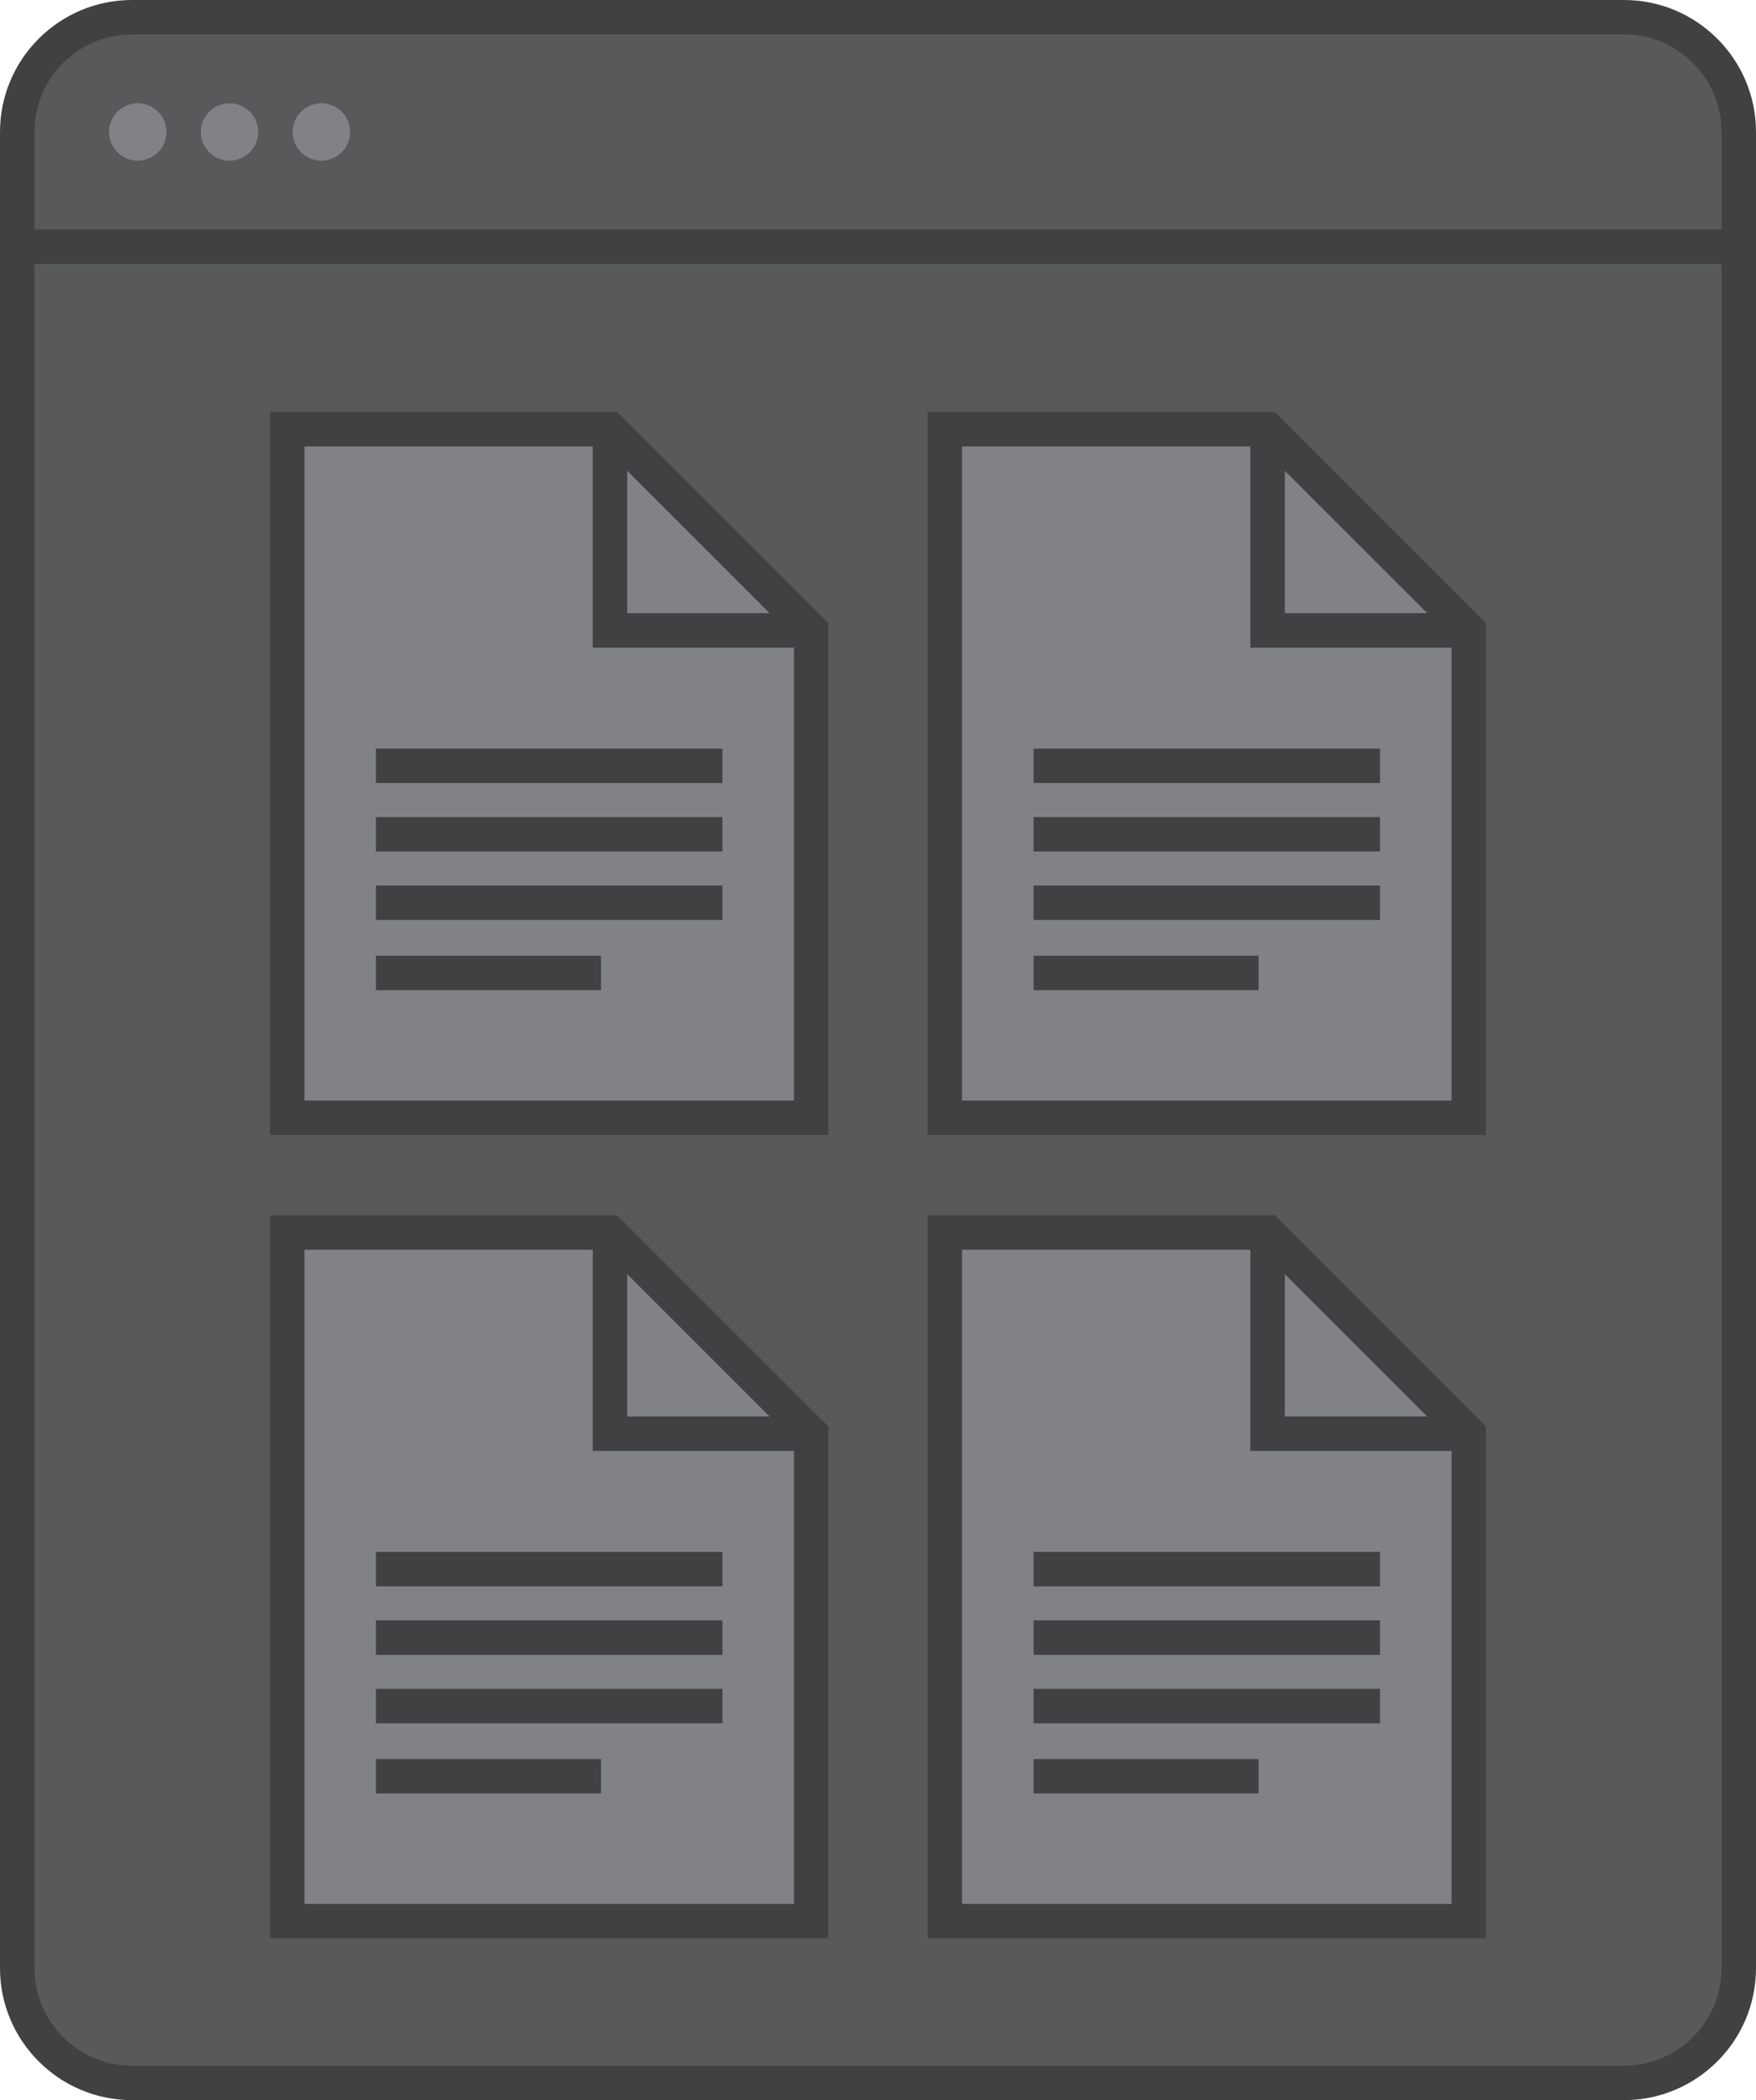 <?xml version="1.0" encoding="utf-8"?>
<!-- Generator: Adobe Illustrator 17.0.0, SVG Export Plug-In . SVG Version: 6.00 Build 0)  -->
<!DOCTYPE svg PUBLIC "-//W3C//DTD SVG 1.1//EN" "http://www.w3.org/Graphics/SVG/1.1/DTD/svg11.dtd">
<svg version="1.1" id="Layer_1" xmlns="http://www.w3.org/2000/svg" xmlns:xlink="http://www.w3.org/1999/xlink" x="0px" y="0px"
	 width="153px" height="183px" viewBox="0 0 153 183" enable-background="new 0 0 153 183" xml:space="preserve">
<g>
	<g>
		<g>
			<path fill="#58595B" d="M151.5,171.5c0,5.523-4.477,10-10,10h-130c-5.523,0-10-4.477-10-10v-160c0-5.523,4.477-10,10-10h130
				c5.523,0,10,4.477,10,10V171.5z"/>
		</g>
		<g>
			<g>
				<g>
					<polygon fill="#808285" points="53.148,37.4 25.025,37.4 25.025,97.4 70.677,97.4 70.677,54.93 					"/>
					<path fill="#414042" d="M72.178,98.9H23.525v-63h30.243l18.409,18.408V98.9z M26.525,95.9h42.652v-40.35L52.526,38.9H26.525
						V95.9z"/>
				</g>
				<g>
					<polygon fill="#414042" points="70.678,56.43 51.647,56.43 51.647,37.4 54.647,37.4 54.647,53.43 70.678,53.43 					"/>
				</g>
			</g>
			<g>
				<rect x="32.758" y="77.163" fill="#414042" width="30.187" height="3"/>
			</g>
			<g>
				<rect x="32.758" y="83.278" fill="#414042" width="19.602" height="3"/>
			</g>
			<g>
				<rect x="32.758" y="71.196" fill="#414042" width="30.187" height="3"/>
			</g>
			<g>
				<rect x="32.758" y="65.229" fill="#414042" width="30.187" height="3"/>
			</g>
		</g>
		<g>
			<g>
				<g>
					<polygon fill="#808285" points="53.148,107.4 25.025,107.4 25.025,167.4 70.677,167.4 70.677,124.93 					"/>
					<path fill="#414042" d="M72.178,168.9H23.525v-63h30.243l18.409,18.408V168.9z M26.525,165.9h42.652v-40.35L52.526,108.9
						H26.525V165.9z"/>
				</g>
				<g>
					<polygon fill="#414042" points="70.678,126.43 51.647,126.43 51.647,107.4 54.647,107.4 54.647,123.43 70.678,123.43 					"/>
				</g>
			</g>
			<g>
				<rect x="32.758" y="147.163" fill="#414042" width="30.187" height="3"/>
			</g>
			<g>
				<rect x="32.758" y="153.278" fill="#414042" width="19.602" height="3"/>
			</g>
			<g>
				<rect x="32.758" y="141.196" fill="#414042" width="30.187" height="3"/>
			</g>
			<g>
				<rect x="32.758" y="135.229" fill="#414042" width="30.187" height="3"/>
			</g>
		</g>
		<g>
			<g>
				<g>
					<polygon fill="#808285" points="110.445,37.4 82.322,37.4 82.322,97.4 127.975,97.4 127.975,54.93 					"/>
					<path fill="#414042" d="M129.475,98.9H80.822v-63h30.244l18.408,18.408V98.9z M83.822,95.9h42.652v-40.35l-16.65-16.65H83.822
						V95.9z"/>
				</g>
				<g>
					<polygon fill="#414042" points="127.975,56.43 108.945,56.43 108.945,37.4 111.945,37.4 111.945,53.43 127.975,53.43 					"/>
				</g>
			</g>
			<g>
				<rect x="90.056" y="77.163" fill="#414042" width="30.187" height="3"/>
			</g>
			<g>
				<rect x="90.056" y="83.278" fill="#414042" width="19.602" height="3"/>
			</g>
			<g>
				<rect x="90.056" y="71.196" fill="#414042" width="30.187" height="3"/>
			</g>
			<g>
				<rect x="90.056" y="65.229" fill="#414042" width="30.187" height="3"/>
			</g>
		</g>
		<g>
			<g>
				<g>
					<polygon fill="#808285" points="110.445,107.4 82.322,107.4 82.322,167.4 127.975,167.4 127.975,124.93 					"/>
					<path fill="#414042" d="M129.475,168.9H80.822v-63h30.244l18.408,18.408V168.9z M83.822,165.9h42.652v-40.35l-16.65-16.65
						H83.822V165.9z"/>
				</g>
				<g>
					<polygon fill="#414042" points="127.975,126.43 108.945,126.43 108.945,107.4 111.945,107.4 111.945,123.43 127.975,123.43 
											"/>
				</g>
			</g>
			<g>
				<rect x="90.056" y="147.163" fill="#414042" width="30.187" height="3"/>
			</g>
			<g>
				<rect x="90.056" y="153.278" fill="#414042" width="19.602" height="3"/>
			</g>
			<g>
				<rect x="90.056" y="141.196" fill="#414042" width="30.187" height="3"/>
			</g>
			<g>
				<rect x="90.056" y="135.229" fill="#414042" width="30.187" height="3"/>
			</g>
		</g>
		<g>
			<g>
				<path fill="#414042" d="M141.5,183h-130C5.159,183,0,177.841,0,171.5v-160C0,5.159,5.159,0,11.5,0h130
					c6.341,0,11.5,5.159,11.5,11.5v160C153,177.841,147.841,183,141.5,183z M11.5,3C6.813,3,3,6.813,3,11.5v160
					c0,4.687,3.813,8.5,8.5,8.5h130c4.687,0,8.5-3.813,8.5-8.5v-160c0-4.687-3.813-8.5-8.5-8.5H11.5z"/>
			</g>
			<g>
				<rect x="1.5" y="20" fill="#414042" width="150" height="3"/>
			</g>
			<g>
				<circle fill="#808285" cx="12" cy="11.5" r="2.5"/>
			</g>
			<g>
				<circle fill="#808285" cx="20" cy="11.5" r="2.5"/>
			</g>
			<g>
				<circle fill="#808285" cx="28" cy="11.5" r="2.5"/>
			</g>
		</g>
	</g>
</g>
</svg>

